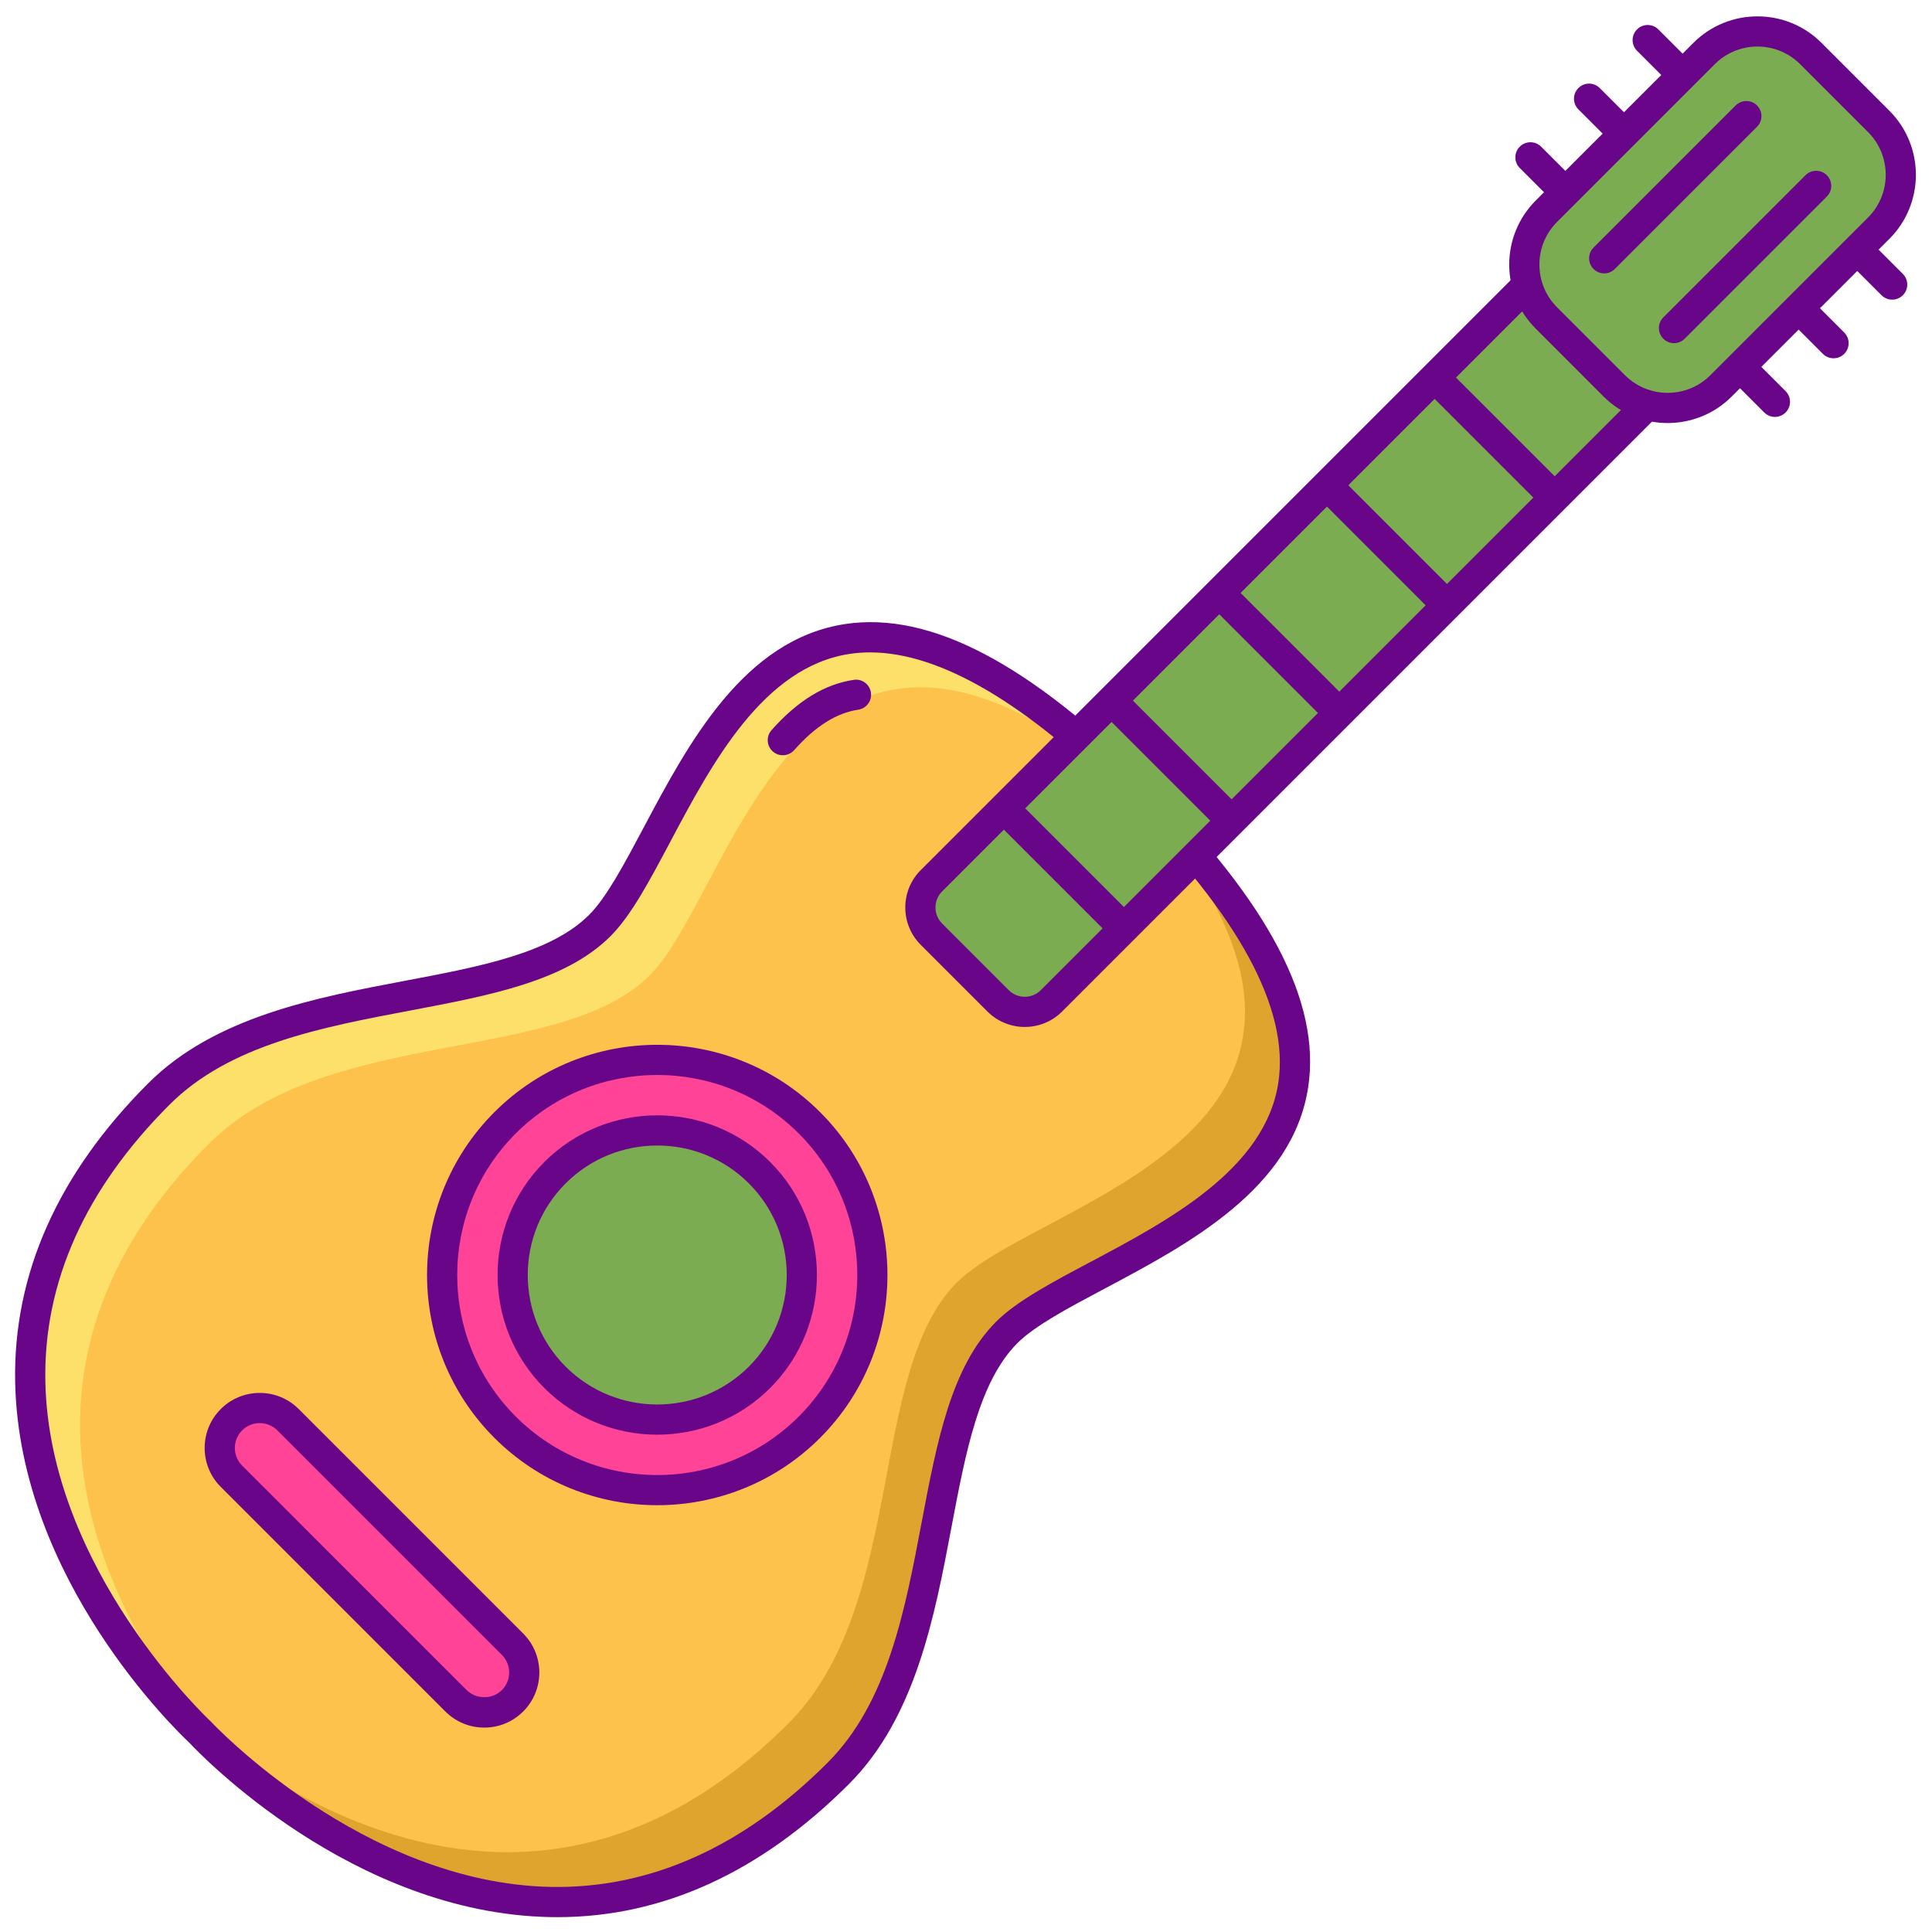 <?xml version="1.0" encoding="utf-8"?>
<!-- Generator: Adobe Illustrator 22.1.0, SVG Export Plug-In . SVG Version: 6.00 Build 0)  -->
<svg xmlns="http://www.w3.org/2000/svg" xmlns:xlink="http://www.w3.org/1999/xlink" version="1.1" id="Layer_1" x="0px" y="0px" viewBox="0 0 256 256" style="enable-background:new 0 0 256 256;" xml:space="preserve" width="512" height="512">
<style type="text/css">
	.st0{fill:#7BAC51;}
	.st1{fill:#5D8E33;}
	.st2{fill:#99CA6F;}
	.st3{fill:#FCC24C;}
	.st4{fill:#690589;}
	.st5{fill:#FF4397;}
	.st6{fill:#FF9F70;}
	.st7{fill:#E18152;}
	.st8{fill:#D6D1CF;}
	.st9{fill:#F4EFED;}
	.st10{fill:#FFFFFF;}
	.st11{fill:#E12579;}
	.st12{fill:#DEA42E;}
	.st13{fill:#FCE06A;}
	.st14{fill:#FFBD8E;}
	.st15{fill:#FF61B5;}
</style>
<g>
	<g>
		<path class="st3" d="M133.402,176.55c11.876-11.876,67.933-20.902,17.458-71.377c-50.474-50.474-59.501,5.582-71.377,17.458    s-42.754,6.651-58.431,22.327c-41.33,41.329,5.463,84.559,5.463,84.559s43.23,46.793,84.559,5.463    C126.751,219.305,121.526,188.426,133.402,176.55z"/>
	</g>
	<g>
		<path class="st4" d="M250.724,39.706c-0.512,0-1.023-0.195-1.414-0.586L216.913,6.725c-0.781-0.781-0.781-2.047,0-2.828    c0.78-0.781,2.047-0.781,2.828,0l32.396,32.396c0.781,0.781,0.781,2.047,0,2.828C251.748,39.511,251.235,39.706,250.724,39.706z"/>
	</g>
	<g>
		<path class="st4" d="M242.955,47.475c-0.512,0-1.024-0.195-1.414-0.586l-32.396-32.396c-0.781-0.781-0.781-2.047,0-2.828    c0.78-0.781,2.048-0.781,2.828,0l32.396,32.396c0.781,0.781,0.781,2.047,0,2.828C243.979,47.279,243.467,47.475,242.955,47.475z"/>
	</g>
	<g>
		<path class="st4" d="M235.187,55.243c-0.512,0-1.023-0.195-1.414-0.586l-32.396-32.396c-0.781-0.781-0.781-2.047,0-2.828    c0.78-0.781,2.047-0.781,2.828,0l32.396,32.396c0.781,0.781,0.781,2.047,0,2.828C236.21,55.048,235.698,55.243,235.187,55.243z"/>
	</g>
	<g>
		<path class="st12" d="M133.402,176.55c11.876-11.876,67.933-20.902,17.458-71.377c-1.144-1.144-2.259-2.214-3.361-3.251    c44.687,47.517-9.102,56.409-20.709,68.016c-11.876,11.876-6.651,42.755-22.327,58.432c-34.479,34.478-70.273,7.633-81.195-2.216    c1.957,2.17,3.247,3.364,3.247,3.364s43.229,46.793,84.559,5.463C126.751,219.305,121.526,188.426,133.402,176.55z"/>
	</g>
	<g>
		<path class="st13" d="M79.483,122.632c11.876-11.876,20.903-67.933,71.377-17.458c1.144,1.144,2.214,2.259,3.251,3.361    c-47.517-44.687-56.409,9.102-68.016,20.709c-11.876,11.876-42.755,6.651-58.432,22.327c-34.478,34.479-7.633,70.273,2.216,81.195    c-2.17-1.957-3.364-3.247-3.364-3.247s-46.793-43.229-5.463-84.559C36.729,129.283,67.607,134.508,79.483,122.632z"/>
	</g>
	<g>
		<circle class="st5" cx="87.089" cy="168.944" r="28.518"/>
	</g>
	<g>
		<circle class="st0" cx="87.089" cy="168.944" r="19.168"/>
	</g>
	<g>
		<path class="st5" d="M60.425,225.364l-29.756-29.756c-2.068-2.068-2.068-5.421,0-7.489l0.004-0.004    c2.068-2.068,5.421-2.068,7.489,0l29.756,29.756c2.068,2.068,2.068,5.421,0,7.489l-0.004,0.004    C65.846,227.432,62.493,227.432,60.425,225.364z"/>
	</g>
	<g>
		<path class="st4" d="M73.858,254.033c-0.325,0-0.649-0.003-0.975-0.01c-26.223-0.519-46.349-21.554-47.783-23.09    c-1.536-1.434-22.571-21.56-23.09-47.782c-0.283-14.301,5.648-27.626,17.628-39.606c8.818-8.818,22.194-11.348,33.996-13.579    c9.948-1.881,19.345-3.658,24.435-8.748c2.301-2.302,4.693-6.805,7.225-11.571c5.902-11.113,13.248-24.944,26.725-26.962    c11.229-1.679,24.394,5.214,40.255,21.075s22.755,29.028,21.075,40.254c-2.017,13.478-15.848,20.823-26.96,26.726    c-4.768,2.532-9.271,4.924-11.572,7.226l0,0c-5.09,5.091-6.867,14.487-8.749,24.436c-2.231,11.801-4.761,25.178-13.579,33.995    C100.782,248.103,87.788,254.033,73.858,254.033z M115.288,86.445c-0.914,0-1.805,0.065-2.677,0.195    c-11.483,1.719-18.304,14.563-23.785,24.882c-2.792,5.258-5.204,9.799-7.929,12.523c-5.963,5.963-15.948,7.852-26.52,9.851    c-11.782,2.228-23.966,4.531-31.911,12.477c-11.174,11.174-16.711,23.513-16.458,36.674c0.479,24.919,21.65,44.806,21.864,45.003    c0.038,0.035,0.076,0.073,0.11,0.11c0.198,0.214,20.084,21.386,45.003,21.865c13.167,0.243,25.5-5.285,36.673-16.458    c7.945-7.945,10.249-20.129,12.477-31.91c1.999-10.572,3.887-20.558,9.851-26.521l0,0c2.725-2.726,7.266-5.138,12.524-7.93    c10.319-5.481,23.162-12.302,24.881-23.785c1.459-9.746-5.252-22.14-19.947-36.834C136.065,93.207,124.591,86.445,115.288,86.445z     M133.402,176.551h0.01H133.402z"/>
	</g>
	<g>
		<path class="st4" d="M103.728,100.075c-0.473,0-0.947-0.166-1.328-0.505c-0.826-0.733-0.901-1.997-0.167-2.823    c3.469-3.906,7.033-6.087,10.894-6.664c1.092-0.173,2.11,0.589,2.274,1.682s-0.59,2.11-1.682,2.273    c-2.896,0.434-5.674,2.188-8.495,5.365C104.829,99.849,104.28,100.075,103.728,100.075z"/>
	</g>
	<g>
		<path class="st4" d="M87.089,199.447c-7.815,0-15.63-2.975-21.579-8.924c-11.899-11.898-11.899-31.26,0-43.158    c11.898-11.898,31.26-11.898,43.158,0c11.899,11.898,11.899,31.26,0,43.158C102.719,196.473,94.904,199.447,87.089,199.447z     M87.089,142.439c-6.791,0-13.581,2.584-18.751,7.754c-10.339,10.34-10.339,27.162,0,37.502c10.34,10.34,27.162,10.34,37.502,0    c10.339-10.34,10.339-27.162,0-37.502C100.67,145.023,93.88,142.439,87.089,142.439z"/>
	</g>
	<g>
		<path class="st4" d="M87.089,190.103c-5.42,0-10.841-2.063-14.968-6.19c-8.253-8.253-8.253-21.683,0-29.936    c8.253-8.253,21.683-8.253,29.936,0c8.253,8.253,8.253,21.683,0,29.936C97.931,188.039,92.51,190.103,87.089,190.103z     M87.089,151.785c-4.396,0-8.792,1.673-12.14,5.02c-6.693,6.694-6.693,17.585,0,24.279c6.694,6.693,17.586,6.693,24.279,0    c6.693-6.694,6.693-17.585,0-24.279C95.882,153.458,91.485,151.785,87.089,151.785z"/>
	</g>
	<g>
		<path class="st4" d="M64.169,228.915c-1.948,0-3.78-0.759-5.158-2.137l-29.756-29.756c-1.378-1.378-2.137-3.21-2.137-5.158    c0-1.938,0.751-3.762,2.115-5.137c0.009-0.01,0.018-0.019,0.026-0.026c2.845-2.844,7.472-2.844,10.316,0l29.756,29.756    c2.844,2.845,2.844,7.473,0,10.317c-0.01,0.01-0.02,0.02-0.03,0.029C67.928,228.166,66.107,228.915,64.169,228.915z     M32.104,189.514c-0.007,0.007-0.014,0.014-0.021,0.021c-0.622,0.622-0.965,1.449-0.965,2.33c0,0.88,0.343,1.707,0.965,2.33    l29.755,29.756h0c1.245,1.244,3.416,1.244,4.66,0c0.007-0.008,0.015-0.015,0.022-0.021c1.267-1.287,1.261-3.364-0.018-4.644    l-29.756-29.756C35.468,188.251,33.39,188.244,32.104,189.514z"/>
	</g>
	<g>
		<path class="st0" d="M226.941,44.998l-15.906-15.906l-87.618,87.618c-1.953,1.953-1.953,5.118,0,7.071l8.835,8.835    c1.953,1.953,5.119,1.953,7.071,0L226.941,44.998z"/>
	</g>
	<g>
		<path class="st4" d="M135.788,136.077c-1.792,0-3.585-0.683-4.95-2.047l-8.835-8.835c-2.729-2.729-2.729-7.17,0-9.899    l87.618-87.618c0.75-0.75,2.078-0.75,2.828,0l15.906,15.906c0.781,0.781,0.781,2.047,0,2.828l-87.618,87.618    C139.373,135.395,137.581,136.077,135.788,136.077z M211.035,31.92l-86.204,86.204c-1.169,1.17-1.169,3.073,0,4.243l8.834,8.835    c1.17,1.17,3.073,1.169,4.243,0l86.203-86.204L211.035,31.92z"/>
	</g>
	<g>
		<path class="st0" d="M248.941,16.09l-8.998-8.998c-3.905-3.905-10.237-3.905-14.142,0l-20.899,20.899    c-3.905,3.905-3.905,10.237,0,14.142l8.998,8.998c3.905,3.905,10.237,3.905,14.142,0l20.899-20.899    C252.847,26.327,252.847,19.995,248.941,16.09z"/>
	</g>
	<g>
		<path class="st4" d="M220.972,56.054c-3.073,0-6.146-1.169-8.485-3.509l-8.998-8.998c-4.679-4.679-4.679-12.292,0-16.971    l20.898-20.898c4.679-4.681,12.292-4.679,16.97,0l8.998,8.998c4.679,4.679,4.679,12.292,0,16.971l-20.898,20.898    C227.118,54.885,224.045,56.054,220.972,56.054z M232.873,6.167c-2.049,0-4.098,0.779-5.657,2.339l-20.898,20.898    c-3.119,3.119-3.119,8.195,0,11.314l8.998,8.998c3.12,3.119,8.195,3.119,11.314,0l20.898-20.898c3.119-3.119,3.119-8.195,0-11.314    l-8.998-8.998C236.97,6.946,234.921,6.167,232.873,6.167z"/>
	</g>
	<g>
		<path class="st4" d="M205.398,67.328c-0.512,0-1.024-0.195-1.414-0.586l-14.858-14.858c-0.781-0.781-0.781-2.047,0-2.828    c0.78-0.781,2.048-0.781,2.828,0l14.858,14.858c0.781,0.781,0.781,2.047,0,2.828C206.422,67.133,205.91,67.328,205.398,67.328z"/>
	</g>
	<g>
		<path class="st4" d="M191.128,81.598c-0.512,0-1.024-0.195-1.414-0.586l-14.858-14.858c-0.781-0.781-0.781-2.047,0-2.828    c0.78-0.781,2.048-0.781,2.828,0l14.858,14.858c0.781,0.781,0.781,2.047,0,2.828C192.152,81.402,191.64,81.598,191.128,81.598z"/>
	</g>
	<g>
		<path class="st4" d="M176.858,95.867c-0.512,0-1.023-0.195-1.414-0.586l-14.858-14.858c-0.781-0.781-0.781-2.047,0-2.828    c0.78-0.781,2.047-0.781,2.828,0l14.858,14.858c0.781,0.781,0.781,2.047,0,2.828C177.882,95.672,177.37,95.867,176.858,95.867z"/>
	</g>
	<g>
		<path class="st4" d="M162.589,110.137c-0.512,0-1.024-0.195-1.414-0.586l-14.858-14.858c-0.781-0.781-0.781-2.047,0-2.828    c0.78-0.781,2.048-0.781,2.828,0l14.858,14.858c0.781,0.781,0.781,2.047,0,2.828C163.613,109.941,163.101,110.137,162.589,110.137    z"/>
	</g>
	<g>
		<path class="st4" d="M148.319,124.407c-0.512,0-1.024-0.195-1.414-0.586l-14.858-14.858c-0.781-0.781-0.781-2.047,0-2.828    c0.78-0.781,2.048-0.781,2.828,0l14.858,14.858c0.781,0.781,0.781,2.047,0,2.828C149.343,124.212,148.831,124.407,148.319,124.407    z"/>
	</g>
	<g>
		<path class="st4" d="M212.564,36.223c-0.512,0-1.023-0.195-1.414-0.586c-0.781-0.781-0.781-2.047,0-2.828l18.837-18.838    c0.78-0.781,2.047-0.781,2.828,0s0.781,2.047,0,2.828l-18.837,18.838C213.588,36.027,213.076,36.223,212.564,36.223z"/>
	</g>
	<g>
		<path class="st4" d="M221.812,45.47c-0.512,0-1.023-0.195-1.414-0.586c-0.781-0.781-0.781-2.047,0-2.828l18.837-18.838    c0.78-0.781,2.047-0.781,2.828,0s0.781,2.047,0,2.828l-18.837,18.838C222.835,45.274,222.323,45.47,221.812,45.47z"/>
	</g>
</g>
</svg>
